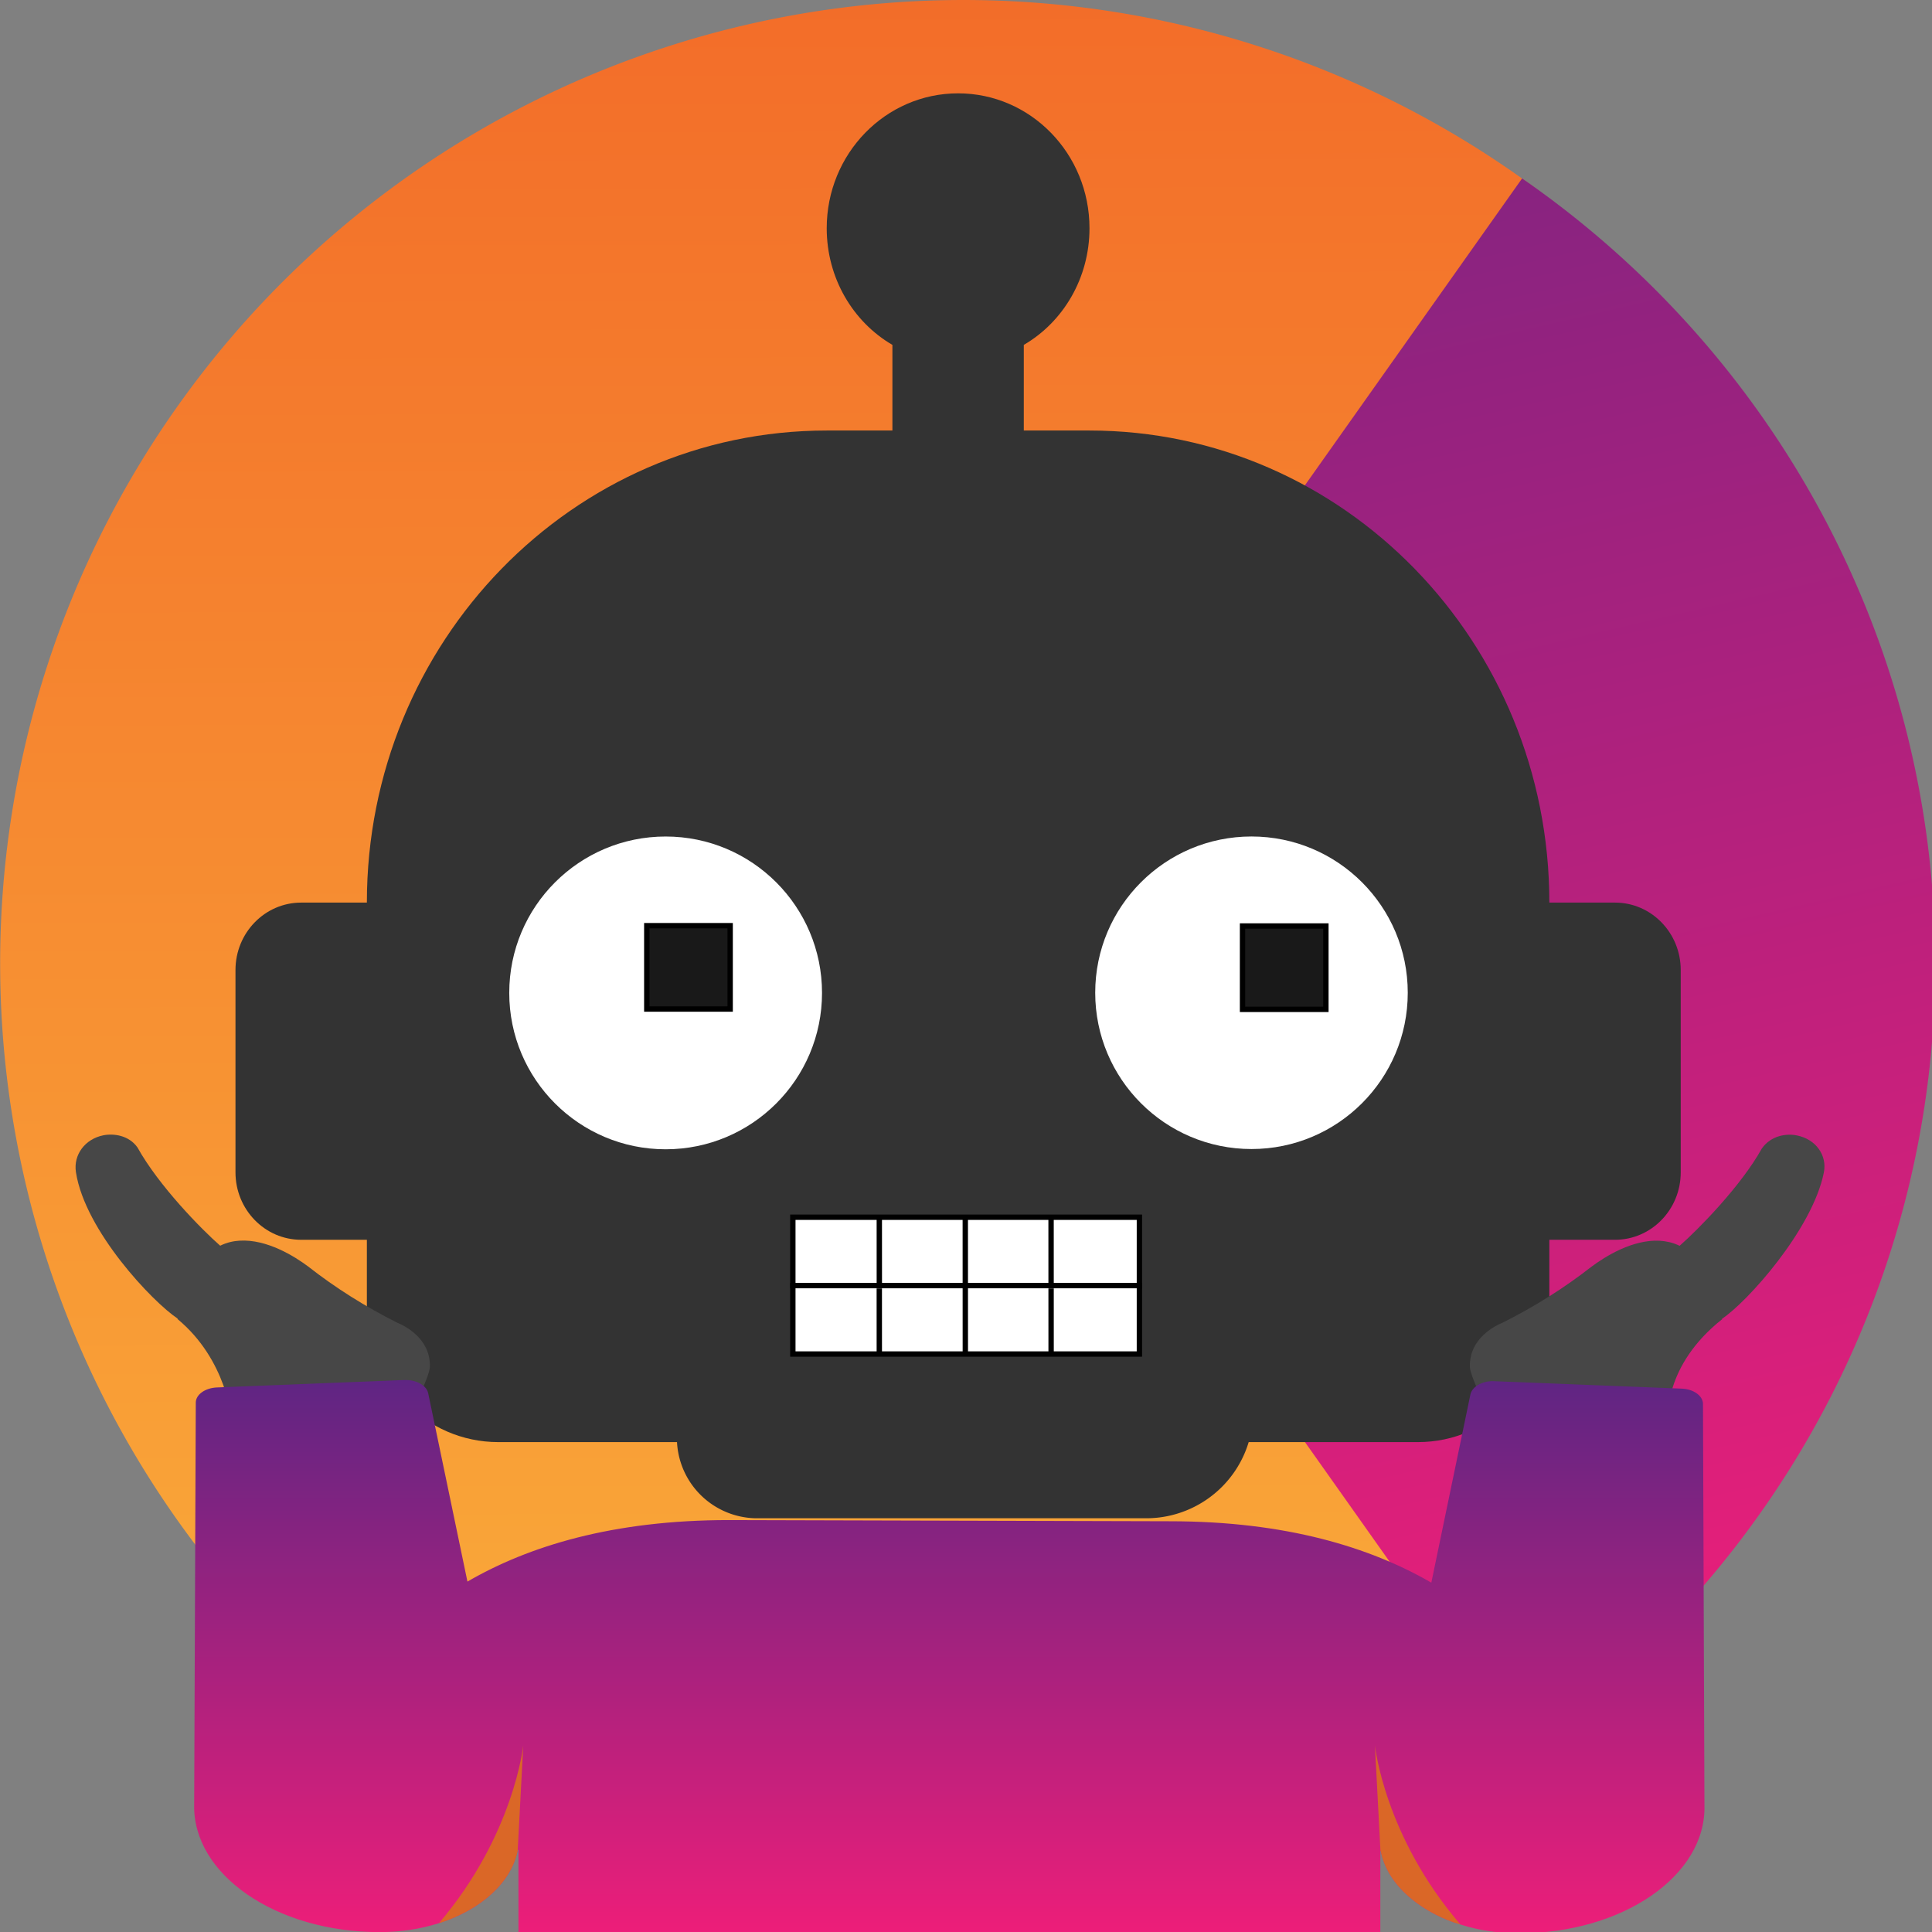 <?xml version="1.0" encoding="utf-8"?>
<svg viewBox="0 0 361 361" xmlns="http://www.w3.org/2000/svg" xmlns:xlink="http://www.w3.org/1999/xlink" xmlns:bx="https://boxy-svg.com">
  <rect x="0" y="0" width="361" height="361" fill="#808080" stroke="none"/>
  <defs>
    <linearGradient id="b" bx:pinned="true">
      <stop offset="0" stop-color="#fbb03b"/>
      <stop offset="1" stop-color="#f05a24"/>
    </linearGradient>
    <linearGradient id="a" bx:pinned="true">
      <stop offset="0" stop-color="#5f2583"/>
      <stop offset="1" stop-color="#ed1e79"/>
    </linearGradient>
    <linearGradient id="d" x1="973.216" x2="973.216" y1="100.665" y2="388.077" gradientTransform="matrix(.974 -.228 .31 1.352 -95.3 85.515)" gradientUnits="userSpaceOnUse" xlink:href="#a"/>
    <linearGradient id="c" x1="188.919" x2="188.919" y1="1.638" y2="361.638" gradientTransform="matrix(-1 .002 -.002 -1.259 376.78 357.265)" gradientUnits="userSpaceOnUse" xlink:href="#b"/>
    <linearGradient id="a-0" gradientUnits="userSpaceOnUse" x1="64.065" y1="68.14" x2="64.065" y2="124" xlink:href="#a"/>
  </defs>
  <g transform="translate(-69.987 -69.986)">
    <path fill="url(#c)" d="M8.919 181.638a180 180 0 1 0 360 0 180 180 0 1 0-360 0Zm80 0a100 100 0 0 1 200 0 100 100 0 0 1-200 0Z" transform="translate(61.094 68.348)"/>
    <path fill="url(#d)" d="M958.327 100.665a175.433 175.433 0 0 1 0 287.412l-45.03-64.31a96.924 96.924 0 0 0 0-158.791Z" paint-order="stroke" transform="matrix(1.032 0 0 1.021 -634.597 .545)"/>
    <circle cx="250" cy="250" r="100" style="fill: rgb(51, 51, 51);"/>
  </g>
  <path style="stroke: rgb(0, 0, 0); fill: rgb(51, 51, 51); stroke-width: 0px;" d="M 141.482 217.444 H 219.17 A 15 15 0 0 1 234.17 232.444 V 263.693 A 20 20 0 0 1 214.17 283.693 H 141.482 A 15 15 0 0 1 126.482 268.693 V 232.444 A 15 15 0 0 1 141.482 217.444 Z" bx:shape="rect 126.482 217.444 107.688 66.249 15 15 20 15 1@5179be3d"/>
  <path d="M 179.024 17.441 C 192.582 17.441 203.574 28.724 203.574 42.644 C 203.574 51.968 198.665 60.158 191.3 64.442 L 191.3 80.445 L 203.574 80.445 C 251.029 80.445 289.5 119.937 289.5 168.653 L 301.773 168.653 C 308.552 168.653 314.049 174.294 314.049 181.252 L 314.049 219.056 C 314.049 226.016 308.552 231.658 301.773 231.658 L 289.5 231.658 L 289.5 244.259 C 289.5 258.176 278.507 269.461 264.95 269.461 L 93.1 269.461 C 79.54 269.461 68.551 258.176 68.551 244.259 L 68.551 231.658 L 56.275 231.658 C 49.495 231.658 44 226.016 44 219.056 L 44 181.252 C 44 174.294 49.495 168.653 56.275 168.653 L 68.551 168.653 C 68.551 119.937 107.02 80.445 154.475 80.445 L 166.749 80.445 L 166.749 64.442 C 159.384 60.158 154.475 51.968 154.475 42.644 C 154.475 28.724 165.465 17.441 179.024 17.441 M 123.788 156.051 C 106.839 156.051 93.1 170.155 93.1 187.554 C 93.1 204.952 106.839 219.056 123.788 219.056 C 140.735 219.056 154.475 204.952 154.475 187.554 C 154.475 170.155 140.735 156.051 123.788 156.051 M 234.261 156.051 C 217.313 156.051 203.574 170.155 203.574 187.554 C 203.574 204.952 217.313 219.056 234.261 219.056 C 251.211 219.056 264.95 204.952 264.95 187.554 C 264.95 170.155 251.211 156.051 234.261 156.051 Z" style="fill: rgb(51, 51, 51);"/>
  <circle cx="124.376" cy="185.526" r="29.221" style="fill: rgb(255, 255, 255);"/>
  <circle cx="233.844" cy="185.5" r="29.2" style="fill: rgb(255, 255, 255);"/>
  <g transform="matrix(1, 0, 0, 1, -287.452, -8.764)">
    <rect x="435.597" y="236.208" width="64.756" height="12.783" style="stroke: rgb(0, 0, 0); fill: rgb(255, 255, 255);"/>
    <line style="fill: rgb(216, 216, 216); stroke: rgb(0, 0, 0);" x1="451.754" y1="236.522" x2="451.758" y2="248.991"/>
    <line style="fill: rgb(216, 216, 216); stroke: rgb(0, 0, 0);" x1="467.819" y1="236.306" x2="467.823" y2="248.775"/>
    <line style="fill: rgb(216, 216, 216); stroke: rgb(0, 0, 0);" x1="483.848" y1="236.516" x2="483.852" y2="248.985"/>
    <rect x="435.597" y="248.985" width="64.756" height="12.783" style="stroke: rgb(0, 0, 0); fill: rgb(255, 255, 255);"/>
    <line style="fill: rgb(216, 216, 216); stroke: rgb(0, 0, 0);" x1="451.75" y1="249.509" x2="451.754" y2="261.978"/>
    <line style="fill: rgb(216, 216, 216); stroke: rgb(0, 0, 0);" x1="467.823" y1="249.299" x2="467.827" y2="261.768"/>
    <line style="fill: rgb(216, 216, 216); stroke: rgb(0, 0, 0);" x1="483.852" y1="249.509" x2="483.856" y2="261.978"/>
  </g>
  <rect x="232.17" y="173.025" width="15.579" height="15.579" style="stroke: rgb(0, 0, 0); fill: rgb(25, 25, 25);"/>
  <rect x="120.853" y="172.966" width="15.579" height="15.579" style="stroke: rgb(0, 0, 0); fill: rgb(25, 25, 25);"/>
  <g id="shirt" transform="matrix(1.321, 0, 0, 1.321, 447.384, 123.087)">
    <g transform="matrix(2.067, 0, 0, 1.401, -336.815, 6.56)" style="">
      <path id="hand_1_" style="fill: rgb(71, 71, 71);" d="M 26.28 62.35 C 24.1 60.73 22.06 58.84 20.2 56.69 C 19.25 55.64 17.37 53.91 15.51 54.07 C 15.13 54.1 14.64 54.23 14.17 54.58 C 12.9 52.94 9.97 48.54 8.51 44.66 C 7.92 43.43 6.89 43.23 6.18 43.43 C 4.92 43.8 4.11 45.4 4.3 47.17 C 4.92 53.07 9.54 60.26 11.27 61.95 L 11.24 61.97 C 14.64 66.11 14.96 72.15 14.96 72.21 C 14.98 72.68 15.33 73.07 15.79 73.15 L 25.3 74.74 C 25.36 74.75 25.41 74.75 25.47 74.75 C 25.89 74.75 26.28 74.48 26.41 74.07 C 27.04 72.22 28.5 67.82 28.52 66.82 C 28.58 63.9 26.73 62.62 26.28 62.35 Z"/>
      <path id="hand" style="fill: rgb(71, 71, 71);" d="M 122.08 43.45 C 121.37 43.23 120.31 43.43 119.67 44.76 C 118.24 48.56 115.31 52.95 114.04 54.59 C 113.57 54.24 113.08 54.12 112.7 54.08 C 110.84 53.92 108.96 55.65 108 56.71 C 106.15 58.84 104.11 60.74 101.93 62.35 C 101.48 62.62 99.63 63.89 99.69 66.83 C 99.71 67.83 101.17 72.24 101.8 74.08 C 101.94 74.49 102.32 74.76 102.74 74.76 C 102.8 74.76 102.85 74.76 102.91 74.75 L 112.42 73.16 C 112.93 73.08 113.29 72.62 113.25 72.1 C 113.25 72.05 112.91 66.71 116.96 61.99 L 116.93 61.97 C 118.66 60.29 123.13 52.94 123.91 47.2 C 124.15 45.45 123.36 43.83 122.08 43.45 Z"/>
      <path style="fill: url(#a-0);" d="M 115.74 111.06 C 115.88 118.16 110.16 124 103.05 124 C 101.65 124 100.33 123.71 99.15 123.16 C 99.11 123.14 99.07 123.13 99.04 123.11 C 98.45 122.85 97.9 122.53 97.39 122.14 C 96.68 121.61 96.04 120.98 95.5 120.28 C 94.48 118.97 93.81 117.39 93.59 115.69 L 93.57 115.7 L 93.56 115.71 L 93.56 124 L 34.58 124 L 34.58 115.59 L 34.54 115.57 C 34.54 115.59 34.54 115.6 34.53 115.61 L 34.53 115.62 C 34.1 118.85 32.03 121.62 29.14 122.98 L 29.13 122.98 C 27.9 123.56 26.54 123.88 25.08 123.88 C 17.98 123.88 12.25 118.05 12.39 110.94 L 12.5 70.39 C 12.52 69.59 13.15 68.94 13.95 68.89 L 26.76 68.14 L 26.87 68.14 C 27.65 68.14 28.32 68.73 28.41 69.52 L 31.09 88.49 C 35.27 84.91 41.04 82.28 48.97 82.28 C 51.59 82.28 76.56 82.4 79.17 82.4 C 87.1 82.4 92.87 85.03 97.05 88.6 L 99.72 69.63 C 99.82 68.84 100.49 68.25 101.27 68.25 C 101.31 68.25 101.34 68.26 101.38 68.26 L 114.19 69.01 C 114.99 69.06 115.61 69.71 115.64 70.51 L 115.74 111.06 Z"/>
      <path style="fill:#DA6727;" d="M 99.04 123.11 C 98.45 122.85 97.9 122.53 97.39 122.14 C 96.68 121.61 96.04 120.98 95.5 120.28 C 94.48 118.97 93.81 117.39 93.59 115.69 L 93.57 115.7 L 93.19 105.02 C 93.19 105.02 93.82 114.17 99.04 123.11 Z"/>
      <path style="fill:#DA6727;" d="M 34.91 105.02 L 34.53 115.61 L 34.53 115.62 C 34.1 118.85 32.03 121.62 29.14 122.98 C 34.28 114.08 34.91 105.02 34.91 105.02 Z"/>
    </g>
  </g>
</svg>